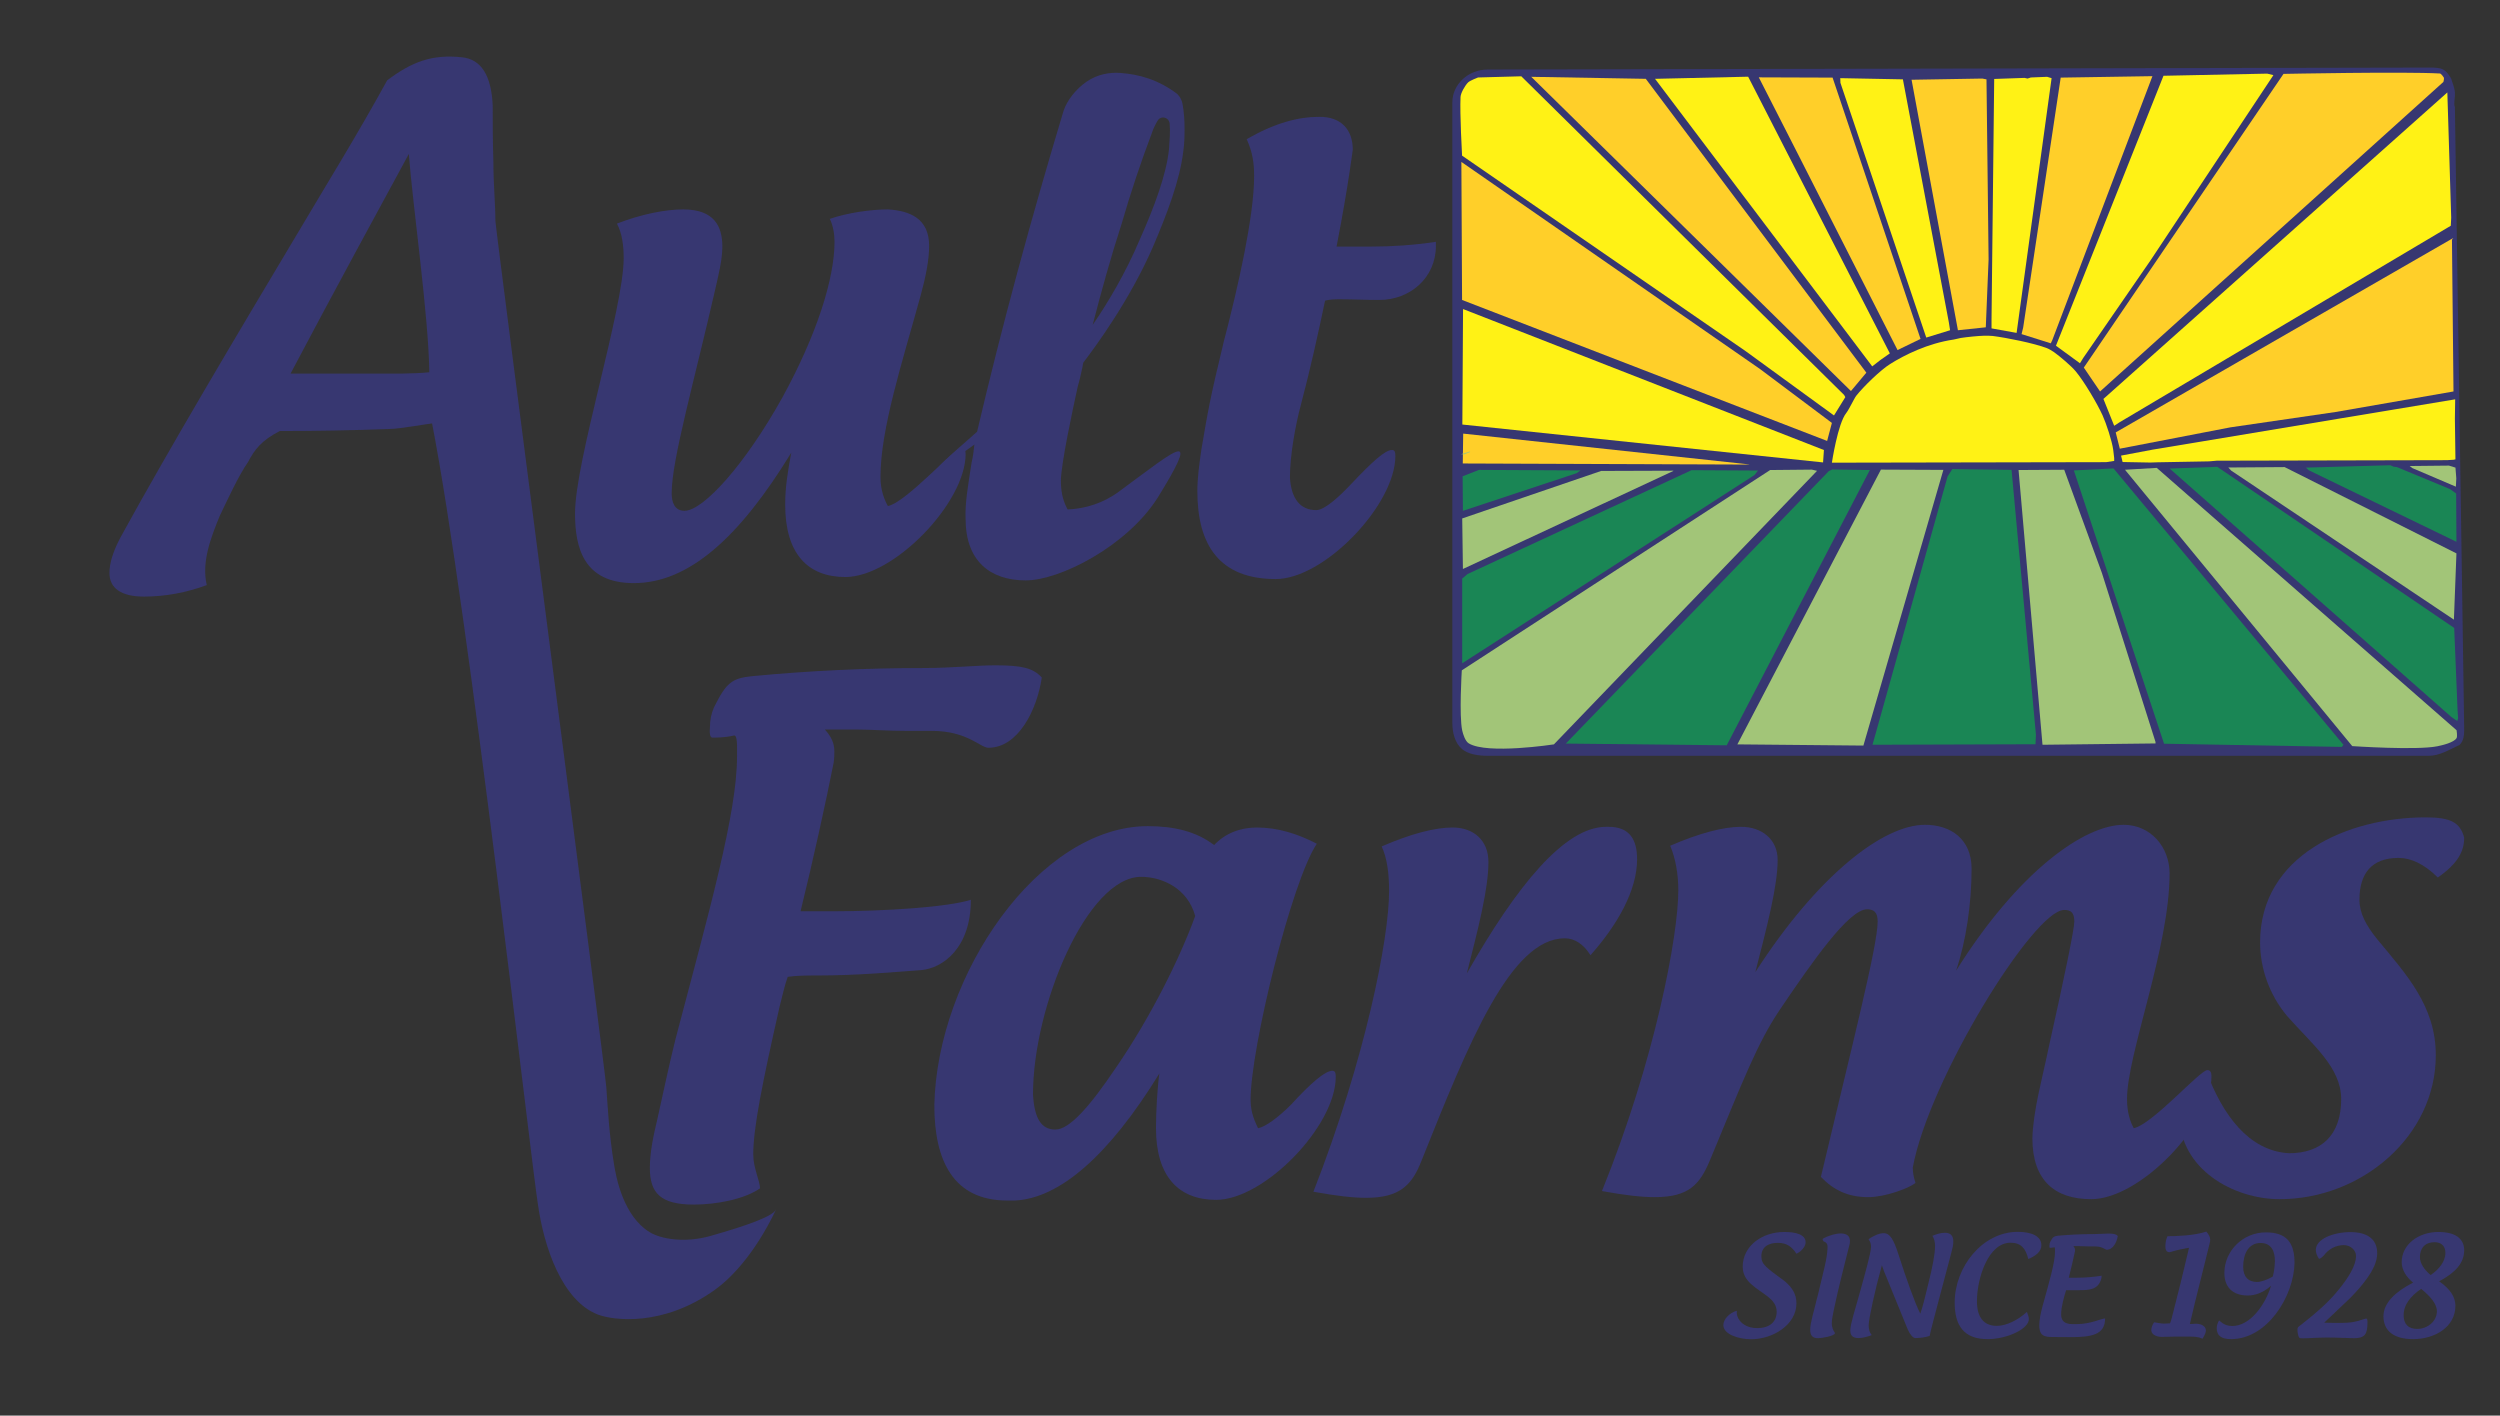<?xml version="1.0" encoding="UTF-8" standalone="no"?>
<!-- Created with Inkscape (http://www.inkscape.org/) -->

<svg
   xmlns:dc="http://purl.org/dc/elements/1.1/"
   xmlns:cc="http://creativecommons.org/ns#"
   xmlns:rdf="http://www.w3.org/1999/02/22-rdf-syntax-ns#"
   xmlns:svg="http://www.w3.org/2000/svg"
   xmlns="http://www.w3.org/2000/svg"
   xmlns:sodipodi="http://sodipodi.sourceforge.net/DTD/sodipodi-0.dtd"
   xmlns:inkscape="http://www.inkscape.org/namespaces/inkscape"
   id="svg2"
   version="1.1"
   inkscape:version="0.48.5 r10040"
   width="1000"
   height="566.25"
   xml:space="preserve"
   sodipodi:docname="aultfarms_logo.ai"><rect width="100%" height="100%" fill="#333333" stroke="none"/><defs
     id="defs6"><clipPath
       clipPathUnits="userSpaceOnUse"
       id="clipPath16"><path
         d="M 0,453 800,453 800,0 0,0 0,453 z"
         id="path18" /></clipPath><clipPath
       clipPathUnits="userSpaceOnUse"
       id="clipPath156"><path
         d="M 0,453 800,453 800,0 0,0 0,453 z"
         id="path158" /></clipPath></defs><sodipodi:namedview
     pagecolor="#ffffff"
     bordercolor="#666666"
     borderopacity="1"
     objecttolerance="10"
     gridtolerance="10"
     guidetolerance="10"
     inkscape:pageopacity="0"
     inkscape:pageshadow="2"
     inkscape:window-width="640"
     inkscape:window-height="480"
     id="namedview4"
     showgrid="false"
     inkscape:zoom="0.392"
     inkscape:cx="500"
     inkscape:cy="283.125"
     inkscape:window-x="230"
     inkscape:window-y="112"
     inkscape:window-maximized="0"
     inkscape:current-layer="g10" /><g
     id="g10"
     inkscape:groupmode="layer"
     inkscape:label="aultfarms_logo"
     transform="matrix(1.25,0,0,-1.25,0,566.25)"><g
       id="g12"><g
         id="g14"
         clip-path="url(#clipPath16)"><g
           id="g20"
           transform="translate(788.51,221.685)"><path
             d="m 0,0 c 0,-2.644 0.344,-5.16 -1.385,-7.01 -3.5,-1.675 -6.527,-3.53 -9.94,-3.53 l -301.109,0 c -2.883,0 -6.169,0.455 -8.168,2.105 -2.337,1.931 -3.158,5.297 -3.158,8.435 l 0,198.529 c 0,5.817 5.071,10.536 11.326,10.536 l 301.299,0.625 c 4.086,0 5.065,-0.309 7,-3.514 0.21,-0.933 1.079,-2.772 1.191,-4.441 0.125,-1.884 -0.495,-3.61 0,-4.67 L 0,0 z"
             style="fill:#373771;fill-opacity:1;fill-rule:evenodd;stroke:none"
             id="path22" /></g><g
           id="g24"
           transform="translate(784.399,223.594)"><path
             d="M 0,0 -90.108,79.47 -74.88,80.026 0.941,28.467 2.018,2.219 2.196,-0.426 1.925,-1.325 0,0 z"
             style="fill:#1a8655;fill-opacity:1;fill-rule:evenodd;stroke:none"
             id="path26" /></g><g
           id="g28"
           transform="translate(737.889,303.363)"><path
             d="M 0,0 26.975,0.765 28.049,0.297 29.125,0.168 46.107,-6.873 48.078,-8.28 48.171,-23.735 0.938,-0.854 0,0 z"
             style="fill:#1a8655;fill-opacity:1;fill-rule:evenodd;stroke:none"
             id="path30" /></g><g
           id="g32"
           transform="translate(785.565,319)"><path
             d="m 0,0 0.175,-12.999 -0.622,-0.126 -2.06,-0.125 -73.715,-0.17 -2.422,-0.212 -16.488,-0.303 -2.329,-0.079 -8.872,0.167 -0.495,2.052 10.173,1.919 L 0.09,6.216 0,0 z"
             style="fill:#fff215;fill-opacity:1;fill-rule:evenodd;stroke:none"
             id="path34" /></g><g
           id="g36"
           transform="translate(780.006,214.205)"><path
             d="m 0,0 c -6.684,-1.361 -27.286,0.038 -27.286,0.038 l -72.727,88.436 10.169,0.6 L 6.097,5.119 c 0,0 0.329,-1.982 0,-2.518 C 5.229,1.188 1.624,0.331 0,0"
             style="fill:#a2c578;fill-opacity:1;fill-rule:evenodd;stroke:none"
             id="path38" /></g><g
           id="g40"
           transform="translate(786.06,275.919)"><path
             d="M 0,0 -0.809,-21.21 -72.1,26.504 -72.995,27.483 -54.983,27.612 0,0 z"
             style="fill:#a2c578;fill-opacity:1;fill-rule:evenodd;stroke:none"
             id="path42" /></g><g
           id="g44"
           transform="translate(786.016,299.905)"><path
             d="m 0,0 -0.136,-2.644 -13.891,5.93 -0.9,0.682 L -2.335,4.1 -0.269,3.458 0,0 z"
             style="fill:#a2c578;fill-opacity:1;fill-rule:evenodd;stroke:none"
             id="path46" /></g><g
           id="g48"
           transform="translate(784.628,376.302)"><path
             d="m 0,0 0.49,-48.57 -37.732,-6.571 -33.65,-4.911 -35.399,-6.829 -1.307,5.21 L 0.447,0.555 0,0 z"
             style="fill:#ffcf29;fill-opacity:1;fill-rule:evenodd;stroke:none"
             id="path50" /></g><g
           id="g52"
           transform="translate(784.386,383.324)"><path
             d="m 0,0 -0.136,-2.563 -105.913,-62.845 -1.796,-1.166 -3.446,8.593 L -1.238,40.097 0,0 z"
             style="fill:#fff215;fill-opacity:1;fill-rule:evenodd;stroke:none"
             id="path54" /></g><g
           id="g56"
           transform="translate(781.981,428.246)"><path
             d="m 0,0 c 0.249,-0.265 -0.089,-1.452 -0.089,-1.452 l -109.875,-99.062 -5.195,7.64 63.897,93.984 c 0,0 38.532,0.77 50.052,0.127 C -0.778,1.213 0,0 0,0"
             style="fill:#ffcf29;fill-opacity:1;fill-rule:evenodd;stroke:none"
             id="path58" /></g><g
           id="g60"
           transform="translate(749.894,214.675)"><path
             d="M 0,0 -0.492,-0.685 -57.4,0.338 -86.259,87.789 -73.575,88.433 0,0 z"
             style="fill:#1a8655;fill-opacity:1;fill-rule:evenodd;stroke:none"
             id="path62" /></g><g
           id="g64"
           transform="translate(727.448,428.971)"><path
             d="m 0,0 0,-0.085 -39.301,-59.241 -21.548,-31.241 -1.013,-1.654 -7.683,5.621 34.413,86.383 L -1.928,0.467 0,0 z"
             style="fill:#fff215;fill-opacity:1;fill-rule:evenodd;stroke:none"
             id="path66" /></g><g
           id="g68"
           transform="translate(689.764,215.571)"><path
             d="m 0,0 0,-0.472 -36.164,-0.424 -7.662,87.917 14.613,0.087 L -17.166,54.116 0,0 z"
             style="fill:#a2c578;fill-opacity:1;fill-rule:evenodd;stroke:none"
             id="path70" /></g><g
           id="g72"
           transform="translate(688.777,428.627)"><path
             d="m 0,0 -32.041,-84.466 -0.483,-1.023 -9.353,2.945 0.519,2.133 12.004,79.947 L 0,0 z"
             style="fill:#ffcf29;fill-opacity:1;fill-rule:evenodd;stroke:none"
             id="path74" /></g><g
           id="g76"
           transform="translate(676.541,305.5)"><path
             d="m 0,0 -2.598,-0.39 -87.736,-0.168 c 0,0 1.879,12.549 4.612,15.919 0.606,0.747 1.448,2.496 1.929,3.329 0.314,0.543 0.865,1.684 1.255,2.175 2.309,2.911 7.698,8.185 10.846,10.158 4.606,2.889 12.071,6.616 20.297,7.815 0.58,0.085 1.708,0.419 2.287,0.511 1.879,0.299 5.672,0.682 7.574,0.723 0.672,0.014 2.021,-0.001 2.688,-0.085 4.396,-0.557 13.157,-2.297 17.294,-3.882 0.612,-0.234 1.75,-0.902 2.284,-1.281 1.89,-1.343 5.459,-4.366 6.948,-6.142 2.65,-3.164 6.906,-10.328 8.602,-14.091 1.189,-2.635 3.022,-8.185 3.406,-11.05 C -0.263,3.18 0,0.894 0,0.894 L 0,0 z"
             style="fill:#fff215;fill-opacity:1;fill-rule:evenodd;stroke:none"
             id="path78" /></g><g
           id="g80"
           transform="translate(656.511,427.99)"><path
             d="m 0,0 -11.199,-81.518 -8.023,1.445 0,2.95 0.852,76.868 9.725,0.34 0.939,-0.214 1.076,0.346 5.196,0.212 L 0,0 z"
             style="fill:#fff215;fill-opacity:1;fill-rule:evenodd;stroke:none"
             id="path82" /></g><g
           id="g84"
           transform="translate(651.497,217.917)"><path
             d="m 0,0 -0.138,-3.074 -52.157,-0.167 24.016,85.826 1.524,2.393 L -7.799,84.719 0,0 z"
             style="fill:#1a8655;fill-opacity:1;fill-rule:evenodd;stroke:none"
             id="path86" /></g><g
           id="g88"
           transform="translate(636.35,369.987)"><path
             d="m 0,0 -0.895,-21.726 -8.919,-0.938 -14.832,80.153 22.625,0.385 1.347,-0.256 L 0,0 z"
             style="fill:#ffcf29;fill-opacity:1;fill-rule:evenodd;stroke:none"
             id="path90" /></g><g
           id="g92"
           transform="translate(623.623,349.886)"><path
             d="m 0,0 0.403,-2.563 -7.621,-2.348 -27.465,81.519 -0.049,1.496 20.036,-0.386 L 0,0 z"
             style="fill:#fff215;fill-opacity:1;fill-rule:evenodd;stroke:none"
             id="path94" /></g><g
           id="g96"
           transform="translate(621.876,302.635)"><path
             d="M 0,0 -25.59,-88.219 -65.917,-87.834 -19.983,0.088 0,0 z"
             style="fill:#a2c578;fill-opacity:1;fill-rule:evenodd;stroke:none"
             id="path98" /></g><g
           id="g100"
           transform="translate(614.569,344.549)"><path
             d="M 0,0 -7.355,-3.569 -39.296,59.282 -51.752,83.697 -28.141,83.614 0,0 z"
             style="fill:#ffcf29;fill-opacity:1;fill-rule:evenodd;stroke:none"
             id="path102" /></g><g
           id="g104"
           transform="translate(529.613,427.776)"><path
             d="m 0,0 29.798,0.681 45.342,-88.54 -2.953,-2.068 -2.69,-2.091 L 0,0 z"
             style="fill:#fff215;fill-opacity:1;fill-rule:evenodd;stroke:none"
             id="path106" /></g><g
           id="g108"
           transform="translate(598.348,302.591)"><path
             d="m 0,0 -45.796,-88.09 -51.485,0.556 84.155,87.196 1.074,0.514 L 0,0 z"
             style="fill:#1a8655;fill-opacity:1;fill-rule:evenodd;stroke:none"
             id="path110" /></g><g
           id="g112"
           transform="translate(597.231,333.75)"><path
             d="M 0,0 -4.93,-5.889 -107.229,94.669 -70.578,94.026 0,0 z"
             style="fill:#ffcf29;fill-opacity:1;fill-rule:evenodd;stroke:none"
             id="path114" /></g><g
           id="g116"
           transform="translate(590.503,325.917)"><path
             d="m 0,0 -3.624,-5.867 -28.323,20.617 -90.694,62.527 c 0,0 -0.755,13.431 -0.49,18.777 0.066,1.309 1.483,3.734 2.417,4.653 0.634,0.623 3.185,1.583 3.185,1.583 l 13.84,0.379 L -0.396,0.707 0,0 z"
             style="fill:#fff215;fill-opacity:1;fill-rule:evenodd;stroke:none"
             id="path118" /></g><g
           id="g120"
           transform="translate(467.639,401.186)"><path
             d="m 0,0 95.58,-66.284 22.988,-17.235 -1.525,-5.769 L 0.224,-44.174 0,0 z"
             style="fill:#ffcf29;fill-opacity:1;fill-rule:evenodd;stroke:none"
             id="path122" /></g><g
           id="g124"
           transform="translate(583.383,305.024)"><path
             d="m 0,0 -115.431,12.125 0.224,36.959 L 0.271,3.97 0,0 z"
             style="fill:#fff215;fill-opacity:1;fill-rule:evenodd;stroke:none"
             id="path126" /></g><g
           id="g128"
           transform="translate(581.458,302.335)"><path
             d="m 0,0 -84.204,-87.534 c 0,0 -21.352,-3.293 -27.254,0.324 -1.125,0.689 -1.832,2.931 -2.092,4.125 -1.027,4.725 -0.133,19.24 -0.133,19.24 L -15.012,0.256 -1.659,0.388 0,0 z"
             style="fill:#a2c578;fill-opacity:1;fill-rule:evenodd;stroke:none"
             id="path130" /></g><g
           id="g132"
           transform="translate(562.549,302.424)"><path
             d="m 0,0 -1.08,-1.411 -93.561,-60.263 0,27.103 1.703,1.452 L -21.243,0.123 0,0 z"
             style="fill:#1a8655;fill-opacity:1;fill-rule:evenodd;stroke:none"
             id="path134" /></g><g
           id="g136"
           transform="translate(559.765,304.387)"><path
             d="m 0,0 -0.042,-0.047 -91.635,0.346 0.135,9.56 L 0,0 z"
             style="fill:#ffcf29;fill-opacity:1;fill-rule:evenodd;stroke:none"
             id="path138" /></g><g
           id="g140"
           transform="translate(535.434,302.379)"><path
             d="m 0,0 0.047,-0.082 -67.349,-31.371 -0.223,16.175 44.451,15.196 L 0,0 z"
             style="fill:#a2c578;fill-opacity:1;fill-rule:evenodd;stroke:none"
             id="path142" /></g><g
           id="g144"
           transform="translate(505.773,302.464)"><path
             d="m 0,0 -1.303,-0.899 -36.339,-12.034 -0.09,11.056 5.243,2.048 L 0,0 z"
             style="fill:#1a8655;fill-opacity:1;fill-rule:evenodd;stroke:none"
             id="path146" /></g><g
           id="g148"
           transform="translate(467.526,307.664)"><path
             d="M 0,0 2.827,0.857 2.951,0.696 1.064,-0.042 0,0 z"
             style="fill:#a2c578;fill-opacity:1;fill-rule:evenodd;stroke:none"
             id="path150" /></g></g></g><g
       id="g152"><g
         id="g154"
         clip-path="url(#clipPath156)"><g
           id="g160"
           transform="translate(137.379,333.875)"><path
             d="m 0,0 c -0.217,17.949 -5.259,52.987 -6.557,69.855 -9.948,-18.381 -23.571,-43.25 -37.842,-70.28 l 35.463,0 c 2.163,0 7.207,0.209 8.936,0.425 m -91.326,-71.785 c -7.136,0 -11.028,2.594 -11.028,7.567 0,3.028 1.082,6.704 3.46,11.245 15.785,28.761 36.762,64.009 57.305,98.391 8.434,14.273 18.381,30.276 28.112,48.007 7.785,5.839 14.299,8.434 24.03,7.353 6.055,-0.649 9.299,-5.839 9.731,-15.354 0,-4.973 0,-11.028 0.216,-17.948 0,-7.352 0.649,-13.623 0.649,-19.03 0.649,-7.569 34.975,-270.193 35.501,-277.323 0.419,-5.689 0.836,-14.886 2.5,-24.833 0.643,-3.845 2.874,-16.316 11.426,-21.5 3.574,-2.167 11.24,-3.5 19.407,-1.167 11.808,3.373 19.922,6.239 21,8.5 -6.997,-14.673 -14.823,-22.298 -19.5,-25.667 -16.601,-11.96 -32.508,-9.896 -37.499,-8.001 -11.326,4.299 -17.356,21.317 -19.303,35.804 -1.946,11.895 -22.201,189.942 -33.792,249.363 -0.023,0.118 -10.474,-1.779 -13.718,-1.779 -11.893,-0.433 -23.57,-0.648 -35.032,-0.648 -5.837,-3.028 -8.001,-5.839 -10.163,-9.948 -3.027,-4.325 -6.487,-11.893 -9.082,-17.3 -2.811,-6.92 -5.839,-14.704 -4.109,-22.057 -6.488,-2.377 -13.191,-3.675 -20.111,-3.675"
             style="fill:#373771;fill-opacity:1;fill-rule:nonzero;stroke:none"
             id="path162" /></g><g
           id="g164"
           transform="translate(297.322,374.313)"><path
             d="M 0,0 C 0,-4.542 -1.081,-9.947 -2.811,-16.219 -8.65,-37.41 -15.57,-58.603 -15.57,-73.956 c 0,-4.325 1.298,-7.352 2.379,-9.299 6.055,1.298 21.192,18.597 23.571,18.597 0.864,0 1.298,-0.648 1.298,-1.946 0,-15.568 -22.923,-39.356 -38.492,-39.356 -12.109,0 -19.246,7.569 -19.246,23.138 0,5.839 0.865,10.813 1.946,16.651 -16.65,-27.247 -32.868,-41.736 -50.385,-41.736 -16.002,0 -18.814,11.245 -18.814,22.275 0,16.866 15.571,65.522 15.571,81.74 0,3.675 -0.433,7.784 -2.163,11.029 7.785,3.027 15.57,4.54 21.192,4.54 9.948,0 12.542,-5.406 12.542,-11.894 0,-4.325 -1.297,-9.298 -2.162,-13.19 -6.92,-30.275 -14.056,-55.143 -14.056,-65.739 0,-2.811 0.865,-5.622 4.109,-5.622 6.055,0 19.462,14.921 31.355,36.329 11.029,20.111 16.651,38.059 16.651,49.736 0,2.379 -0.432,5.191 -1.513,7.353 5.622,1.946 13.19,3.027 18.596,3.027 C -6.271,11.246 0,8.867 0,0"
             style="fill:#373771;fill-opacity:1;fill-rule:nonzero;stroke:none"
             id="path166" /></g><g
           id="g168"
           transform="translate(349.644,349.012)"><path
             d="m 0,0 c 4.758,6.92 10.596,16.652 15.138,27.463 4.54,10.165 8.434,20.544 9.298,28.762 0.217,3.027 0.433,5.838 0.217,8.001 0,2.162 -2.812,3.027 -3.893,1.081 C 20.111,64.226 19.462,62.928 19.03,61.631 15.354,51.9 12.11,42.168 9.299,32.438 5.839,21.841 2.812,10.813 0,0 m 8.001,-53.628 c 9.732,7.136 17.3,13.19 19.462,13.19 1.731,0 0,-4.107 -6.703,-14.92 -9.947,-15.569 -31.356,-26.382 -42.168,-26.382 -11.461,0 -19.246,6.271 -19.246,19.679 -0.217,4.757 0.65,9.946 1.946,18.164 0.433,1.73 0.649,3.676 0.866,5.622 -7.785,-5.622 -11.03,-7.785 -11.678,-7.785 -0.865,0 4.109,4.541 10.597,10.164 -0.217,-0.215 0.431,0.432 1.945,1.73 8.001,34.166 17.516,68.982 27.68,102.716 1.081,3.244 3.892,6.92 7.353,9.299 3.46,2.379 7.351,3.026 10.595,2.811 6.271,-0.432 12.327,-2.163 18.381,-6.703 0.865,-0.866 1.513,-1.946 1.73,-3.245 0,-0.215 0.649,-2.811 0.649,-7.784 0,-2.162 0,-4.757 -0.432,-7.569 C 27.896,46.277 23.787,35.465 19.246,24.869 11.894,8.001 1.081,-6.703 -3.027,-12.109 l -0.216,-1.297 c -0.433,-1.946 -0.865,-4.11 -1.515,-6.272 -1.513,-6.92 -5.405,-24.867 -5.405,-30.274 0,-4.325 1.081,-7.136 2.163,-9.083 5.838,0.217 11.46,2.164 16.001,5.407"
             style="fill:#373771;fill-opacity:1;fill-rule:nonzero;stroke:none"
             id="path170" /></g><g
           id="g172"
           transform="translate(459.488,374.313)"><path
             d="m 0,0 c 0,-10.164 -8.217,-17.3 -18.166,-17.3 -4.324,0 -8.432,0.217 -12.324,0.217 -1.731,0 -3.244,0 -4.975,-0.433 -2.162,-10.38 -4.756,-22.057 -7.785,-33.518 -1.729,-6.487 -3.459,-16.003 -3.459,-23.137 0.432,-6.705 3.244,-10.38 8.434,-10.38 2.595,0 7.136,4.107 11.029,8.216 6.92,7.353 11.027,11.029 13.191,11.029 0.866,0 1.082,-0.648 1.082,-1.946 0,-15.57 -22.707,-39.357 -38.277,-39.357 -17.948,0 -25.083,10.812 -25.083,28.112 0,4.326 0.647,8.867 1.297,13.407 2.162,12.759 2.81,16.434 7.136,34.383 4.756,18.165 9.73,40.438 9.73,52.98 0,4.109 -0.432,7.568 -2.378,11.895 9.081,5.188 16.435,7.134 23.355,7.134 6.918,0 10.595,-4.108 10.595,-10.594 0,0.647 -1.082,-9.732 -5.191,-30.925 l 11.246,0 c 6.488,0 13.191,0.433 20.543,1.514 L 0,0 z"
             style="fill:#373771;fill-opacity:1;fill-rule:nonzero;stroke:none"
             id="path174" /></g><g
           id="g176"
           transform="translate(266.125,161.386)"><path
             d="m 0,0 c 16.649,0 36.979,1.295 44.546,3.675 0,-15.569 -9.082,-21.839 -15.785,-22.488 -9.083,-0.648 -20.328,-1.729 -33.518,-1.729 -3.029,0 -6.273,0 -9.299,-0.433 -1.082,-3.028 -1.731,-6.271 -2.596,-9.514 -5.621,-24.87 -8.434,-38.924 -8.434,-47.36 0,-4.325 2.163,-8.432 2.163,-10.81 -4.973,-3.461 -13.84,-5.192 -21.192,-5.192 -10.596,0 -14.055,3.679 -14.055,11.677 0,4.975 1.08,10.164 2.378,15.57 1.946,8.653 3.677,17.083 5.838,25.734 10.814,41.085 19.679,72.224 19.679,90.389 0,3.245 0.217,7.136 -1.08,6.705 -2.812,-0.651 -5.624,-0.651 -6.921,-0.651 -0.649,0.218 -0.864,1.299 -0.649,3.679 0,1.945 0.433,4.106 1.298,6.054 3.893,7.785 5.623,9.298 12.327,9.948 18.163,1.729 36.544,2.593 54.925,2.593 8.649,0 16.65,0.865 22.706,0.865 8.65,0 12.11,-0.865 14.92,-3.891 -1.513,-10.379 -7.568,-22.49 -17.083,-22.49 -2.595,0 -6.703,5.405 -18.165,5.405 l -8.001,0 c -6.054,0 -11.677,0.434 -16.217,0.434 l -9.949,0 C 0,55.791 0.865,53.628 0.865,51.249 c 0,-1.296 0,-2.164 -0.217,-3.674 C -1.73,35.464 -6.055,15.785 -9.948,0 L 0,0 z"
             style="fill:#373771;fill-opacity:1;fill-rule:nonzero;stroke:none"
             id="path178" /></g><g
           id="g180"
           transform="translate(382.459,159.873)"><path
             d="m 0,0 c -2.378,8.866 -10.597,12.543 -17.3,12.543 -17.3,0 -34.599,-41.52 -34.599,-69.634 0.432,-7.566 2.594,-11.242 7.135,-11.242 4.542,0 11.03,7.351 19.463,19.892 C -14.273,-32.438 -4.758,-13.193 0,0 m 43.896,-49.522 c 0.867,0 1.084,-0.648 1.084,-1.947 0,-15.786 -22.924,-39.354 -38.276,-39.354 -11.894,0 -19.246,7.35 -19.246,22.923 0,5.189 0.432,12.973 1.082,17.512 -16.22,-26.382 -32.006,-40.003 -46.277,-40.653 l -2.379,0 c -17.301,0 -23.356,12.758 -23.356,30.492 0.866,41.735 33.519,89.309 68.334,89.309 8.435,0 15.57,-1.732 21.192,-6.055 3.46,3.676 8.217,5.619 13.625,5.619 6.701,0 12.973,-1.943 19.244,-5.186 -8,-11.894 -21.193,-65.305 -21.193,-81.956 0,-4.326 1.516,-7.135 2.379,-9.082 2.379,0.429 6.488,3.458 10.598,7.567 6.701,7.353 11.029,10.811 13.189,10.811"
             style="fill:#373771;fill-opacity:1;fill-rule:nonzero;stroke:none"
             id="path182" /></g><g
           id="g184"
           transform="translate(514.791,188.416)"><path
             d="m 0,0 c 6.703,0 9.08,-4.107 9.08,-10.378 0,-9.947 -6.267,-20.976 -14.92,-30.708 -2.162,3.458 -4.971,5.407 -8.215,5.407 -17.302,0 -30.709,-33.301 -45.845,-71.147 -3.028,-7.782 -6.922,-11.893 -17.733,-11.893 -4.326,0 -9.73,0.65 -16.867,1.948 16.65,42.6 24.219,81.092 24.219,96.228 0,5.624 -0.649,10.596 -2.379,14.272 9.515,4.109 17.084,6.052 22.709,6.052 6.701,0 11.459,-4.105 11.459,-11.026 0,-8.65 -3.244,-21.192 -6.92,-35.679 C -29.193,-18.38 -14.055,-0.219 -1.082,0 L 0,0 z"
             style="fill:#373771;fill-opacity:1;fill-rule:nonzero;stroke:none"
             id="path186" /></g><g
           id="g188"
           transform="translate(655.559,117.706)"><path
             d="m 0,0 c 5.408,24.219 8.219,38.06 8.219,40.438 0,2.812 -1.082,3.673 -3.244,3.673 -9.731,0 -43.248,-54.277 -48.44,-82.388 0,-1.511 0.217,-3.029 0.867,-4.974 -2.164,-1.728 -9.732,-4.542 -15.138,-4.542 -6.27,0 -11.028,2.162 -15.137,6.487 9.947,41.954 18.166,73.959 18.166,81.744 0,3.025 -1.299,3.892 -3.461,3.892 -5.838,-0.219 -17.082,-16.22 -27.898,-32.221 -7.135,-10.595 -11.676,-22.492 -22.272,-48.008 -3.244,-7.785 -6.703,-11.894 -17.732,-11.894 -4.325,0 -9.733,0.65 -16.868,1.947 17.084,42.168 24.438,81.958 24.438,96.231 0,5.185 -0.865,10.163 -2.596,14.271 9.514,4.11 17.084,6.054 22.705,6.054 6.487,0 11.678,-3.892 11.678,-10.596 0,-8.216 -3.244,-20.758 -7.135,-35.895 19.895,30.922 40.868,47.138 54.278,47.138 8.215,0 14.92,-4.539 14.92,-14.053 0,-11.029 -1.731,-23.14 -4.975,-32.655 19.896,31.789 41.086,46.708 53.631,46.708 8.648,0 14.703,-7.134 14.703,-15.566 0,-23.79 -13.621,-57.74 -13.621,-72.226 0,-4.328 1.08,-7.351 2.162,-9.298 6.051,1.295 21.189,18.597 23.568,18.597 0.868,0 1.299,-0.65 1.299,-1.947 0,-15.57 -22.924,-39.357 -38.492,-39.357 -11.678,0 -18.814,6.053 -18.814,19.461 C -4.973,-20.112 -1.945,-9.517 0,0"
             style="fill:#373771;fill-opacity:1;fill-rule:nonzero;stroke:none"
             id="path190" /></g><g
           id="g192"
           transform="translate(755.021,165.06)"><path
             d="m 0,0 c 0,-4.324 2.164,-8.215 5.623,-12.54 9.297,-11.246 18.813,-21.408 18.813,-37.192 0,-25.953 -23.786,-46.063 -49.954,-46.063 -14.92,0 -32.003,9.732 -32.003,26.598 0,7.352 4.755,11.894 8.65,14.056 4.973,-13.409 13.408,-25.299 26.383,-25.95 10.16,0 16.648,5.625 16.648,17.302 0,10.16 -9.08,17.298 -17.299,26.597 -5.621,6.704 -8.65,15.137 -8.65,23.571 0,27.895 28.113,40.002 52.98,40.002 7.786,0 11.03,-1.512 12.325,-6.485 0,-4.325 -1.942,-8.217 -8.434,-12.759 -4.326,4.324 -8.65,6.271 -12.539,6.271 C 3.895,13.408 0,8.437 0,0"
             style="fill:#373771;fill-opacity:1;fill-rule:nonzero;stroke:none"
             id="path194" /></g><g
           id="g196"
           transform="translate(555.885,32.076)"><path
             d="m 0,0 c 0.713,-2.588 3.297,-4.073 6.414,-4.073 3.785,0 6.236,1.824 6.236,5.261 0,1.91 -1.025,3.395 -2.806,4.795 -3.475,2.758 -8.063,4.71 -8.063,9.59 0,6.705 6.282,11.118 13.274,11.118 3.652,0 6.859,-0.763 6.859,-3.309 0,-1.444 -1.559,-3.056 -2.939,-3.65 -1.426,2.164 -2.985,3.48 -5.969,3.48 -3.162,0 -5.256,-1.442 -5.256,-4.328 0,-2.589 1.514,-3.565 7.527,-7.978 2.272,-1.952 3.698,-4.031 3.698,-7.045 0,-6.916 -7.618,-11.499 -14.52,-11.499 -3.787,0 -8.865,1.485 -8.865,4.54 0,1.698 1.738,3.862 4.32,4.583 C -0.178,0.977 -0.133,0.51 0,0"
             style="fill:#373771;fill-opacity:1;fill-rule:nonzero;stroke:none"
             id="path198" /></g><g
           id="g200"
           transform="translate(583.988,48.116)"><path
             d="m 0,0 c 0.445,1.952 0.711,3.649 0.801,5.135 0.045,0.891 0.178,1.952 -1.026,2.419 -0.222,0.043 -0.355,0.212 -0.445,0.425 -0.133,0.423 -0.133,0.423 0.135,0.593 1.826,1.019 4.098,1.613 5.656,1.613 0.846,0 1.826,-0.212 2.361,-0.849 C 8.061,8.699 8.061,7.681 7.928,6.917 6.189,-0.127 4.32,-7.129 2.85,-14.215 2.494,-15.913 2.182,-17.44 2.182,-18.586 c 0,-1.103 0.355,-2.164 1.023,-3.098 0,-0.933 -4.185,-1.655 -5.389,-1.655 -1.959,0 -2.539,1.019 -2.539,2.716 0,1.103 0.313,2.674 0.668,4.074 C -2.762,-11.627 -1.115,-4.965 0,0"
             style="fill:#373771;fill-opacity:1;fill-rule:nonzero;stroke:none"
             id="path202" /></g><g
           id="g204"
           transform="translate(612.893,24.82)"><path
             d="m 0,0 c -0.803,0 -1.738,1.23 -2.449,2.843 -0.403,0.933 -6.104,14.894 -7.528,18.459 -0.267,0.678 -0.445,1.358 -0.712,1.994 -2.094,-7.468 -4.233,-17.186 -4.233,-19.18 0,-1.273 0.313,-2.377 0.981,-3.182 C -15.545,0.339 -17.016,0 -18.129,0 -20,0 -20.801,0.764 -20.801,2.461 c 0,1.994 1.559,6.662 3.074,12.179 1.559,5.643 3.563,12.687 3.563,14.554 0,0.934 -0.268,1.741 -0.803,2.419 1.694,1.231 3.565,1.952 4.856,1.952 1.961,0 3.162,-1.909 4.72,-6.789 2.495,-7.765 5.301,-15.701 6.995,-18.968 0.978,2.757 1.736,6.323 2.582,9.674 1.293,5.093 2.138,9.463 2.138,11.967 0,1.359 -0.312,2.461 -0.845,3.268 1.513,0.637 2.804,0.975 4.007,0.975 2.184,0 2.672,-1.357 2.672,-2.842 0,-0.509 -0.043,-1.019 -0.133,-1.486 C 11.893,28.304 4.898,2.716 4.588,0.679 3.117,0.212 1.559,0 0,0"
             style="fill:#373771;fill-opacity:1;fill-rule:nonzero;stroke:none"
             id="path206" /></g><g
           id="g208"
           transform="translate(649.057,50.111)"><path
             d="m 0,0 c -0.848,3.479 -2.406,5.219 -5.701,5.219 -7.127,0 -10.735,-11.414 -10.735,-18.713 0,-4.923 2.004,-7.894 6.37,-7.894 3.027,0 6.724,1.825 9.621,4.456 0.355,-0.933 0.623,-1.697 0.623,-2.292 0,-3.139 -6.949,-6.407 -13.229,-6.407 -7.439,0 -10.512,4.201 -10.512,11.67 0,11.457 8.909,22.66 20.176,22.66 4.233,0 7.573,-1.273 7.573,-4.286 C 4.186,2.461 2.537,1.061 0,0"
             style="fill:#373771;fill-opacity:1;fill-rule:nonzero;stroke:none"
             id="path210" /></g><g
           id="g212"
           transform="translate(669.943,58.089)"><path
             d="M 0,0 C 1.781,0 3.428,0.17 4.676,0.17 6.457,0.17 7.17,0 7.75,-0.594 7.438,-2.631 6.189,-5.008 4.23,-5.008 c -0.535,0 -1.38,1.062 -3.742,1.062 l -1.646,0 c -1.248,0 -2.406,0.085 -3.342,0.085 l -1.959,0 c 0.4,-0.425 0.533,-0.849 0.533,-1.274 0,-0.212 0,-0.467 -0.088,-0.678 -0.535,-2.419 -1.158,-5.177 -1.916,-8.148 l 2.629,0 c 2.85,0 5.701,0.297 7.883,0.637 0,-0.34 -0.045,-0.637 -0.133,-1.019 -0.98,-3.394 -3.607,-3.607 -7.217,-3.607 l -2.671,0 -1.336,0 c -0.623,-1.867 -1.604,-5.432 -1.604,-7.723 0,-3.437 3.074,-3.14 4.943,-3.14 4.5,0 8.018,1.825 9.131,1.825 0,-5.305 -4.453,-5.984 -11.09,-5.984 -2.093,0 -4.142,0.042 -6.191,0.042 -3.295,0 -3.785,1.529 -3.785,3.82 0,1.655 0.49,3.946 0.978,5.813 2.229,8.063 4.055,14.173 4.055,17.738 0,0.636 0.043,1.4 -0.223,1.316 -0.58,-0.128 -1.158,-0.128 -1.425,-0.128 -0.135,0.043 -0.178,0.255 -0.135,0.722 0,0.381 0.09,0.806 0.267,1.188 0.803,1.527 1.204,1.824 2.54,1.951 C -7.572,-0.17 -3.787,0 0,0"
             style="fill:#373771;fill-opacity:1;fill-rule:nonzero;stroke:none"
             id="path214" /></g><g
           id="g216"
           transform="translate(705.883,27.238)"><path
             d="m 0,0 c 0,-0.551 -0.268,-1.315 -1.07,-2.631 -1.291,0.637 -2.805,0.68 -4.276,0.68 l -4.543,0 c -1.023,0 -2.627,-0.043 -4.052,-0.085 -1.559,-0.043 -3.342,0.509 -3.52,1.994 0,1.146 0.357,1.867 0.891,2.674 0.847,-0.128 2.228,-0.425 3.207,-0.425 0.668,0 1.336,0.043 1.871,0.085 0.222,0.509 0.4,1.019 0.535,1.57 1.914,7.341 4.008,15.87 5.566,22.617 -1.869,-0.296 -4.185,-0.805 -5.789,-1.315 -1.113,-0.339 -1.781,0.297 -1.781,1.697 0,1.359 0.223,2.292 0.668,3.311 2.85,0 8.773,0.212 12.426,1.485 0.803,-0.891 1.248,-1.783 1.248,-2.589 0,-0.339 -0.045,-0.721 -0.18,-1.188 -2.049,-8.571 -4.408,-17.356 -6.324,-25.8 0.623,0 1.158,0.042 1.648,0.085 C -1.471,2.25 0,1.358 0,0"
             style="fill:#373771;fill-opacity:1;fill-rule:nonzero;stroke:none"
             id="path218" /></g><g
           id="g220"
           transform="translate(723.383,55.246)"><path
             d="m 0,0 c -3.785,0 -5.566,-3.353 -5.566,-7.639 0,-3.055 1.558,-4.838 4.41,-4.838 1.379,0 3.385,0.764 5.076,1.741 0.402,1.57 0.625,3.394 0.668,4.88 C 4.588,-2.504 3.387,0 0,0 m -9.441,-30.766 c -2.895,0 -4.588,0.976 -4.588,3.48 0,1.103 0.445,1.994 0.758,2.504 0.755,-0.594 1.826,-1.782 4.23,-1.782 5.746,0 10.602,6.874 12.383,12.857 -2.584,-2.291 -5.211,-3.098 -7.44,-3.098 -4.72,0 -7.482,2.546 -7.482,7.214 0,7.087 5.969,12.986 13.273,12.986 6.592,0 9.176,-3.226 9.176,-9.803 -0.223,-10.652 -8.73,-24.358 -20.31,-24.358"
             style="fill:#373771;fill-opacity:1;fill-rule:nonzero;stroke:none"
             id="path222" /></g><g
           id="g224"
           transform="translate(748.1,39.969)"><path
             d="m 0,0 c 3.564,4.329 5.791,8.105 5.836,11.076 0,1.994 -1.871,3.522 -3.92,3.522 -2.406,0 -4.855,-1.188 -6.414,-3.352 -0.445,-0.425 -0.891,-0.892 -1.514,-1.061 -0.625,0.976 -1.025,1.867 -1.025,2.885 0,3.438 5.523,5.687 11.092,5.687 5.254,0 8.55,-2.164 8.55,-6.747 0,-2.631 -1.291,-5.347 -3.384,-8.233 C 7.84,1.825 6.014,-0.254 3.92,-2.376 c -1.068,-1.103 -7.393,-6.959 -8.285,-7.851 1.648,-0.042 3.029,-0.085 4.232,-0.085 1.246,0 2.272,0.043 3.252,0.085 3.34,0.212 5.256,1.316 6.012,1.316 0.312,0 0.357,-0.637 0.357,-1.231 0,-3.734 -0.802,-5.049 -4.277,-5.049 -1.914,0 -5.211,0.212 -8.684,0.212 -2.941,0 -5.791,-0.254 -7.527,-0.254 -0.535,0 -1.115,0 -1.293,0.17 -0.4,0.381 -0.623,1.782 -0.623,2.502 0,0.382 0.045,0.68 0.178,0.892 C -8.24,-8.147 -3.652,-4.455 0,0"
             style="fill:#373771;fill-opacity:1;fill-rule:nonzero;stroke:none"
             id="path226" /></g><g
           id="g228"
           transform="translate(779.053,55.5)"><path
             d="m 0,0 c -2.984,0 -4.678,-1.867 -4.678,-4.752 0,-2.08 1.426,-4.074 3.43,-5.771 2.674,1.824 4.723,4.328 4.723,7.128 C 3.475,-1.23 2.137,0 0,0 m -4.275,-14.937 c -3.297,-2.249 -5.614,-4.964 -5.614,-8.444 0,-2.759 1.426,-4.371 4.321,-4.371 3.474,0 6.324,2.589 6.324,5.644 0,2.419 -2.137,4.795 -5.031,7.171 m 5.744,2.419 c 3.429,-2.377 5.213,-4.922 5.213,-7.808 0,-6.832 -6.594,-10.694 -13.541,-10.694 -6.147,0 -9.489,2.631 -9.489,7.299 0,4.413 4.01,7.978 9.489,10.779 -2.094,1.697 -3.653,4.031 -3.653,6.535 0,5.643 5.301,9.675 11.758,9.675 5.301,0 8.24,-2.038 8.24,-5.856 0,-4.116 -2.894,-7.214 -8.017,-9.93"
             style="fill:#373771;fill-opacity:1;fill-rule:nonzero;stroke:none"
             id="path230" /></g></g></g></g></svg>